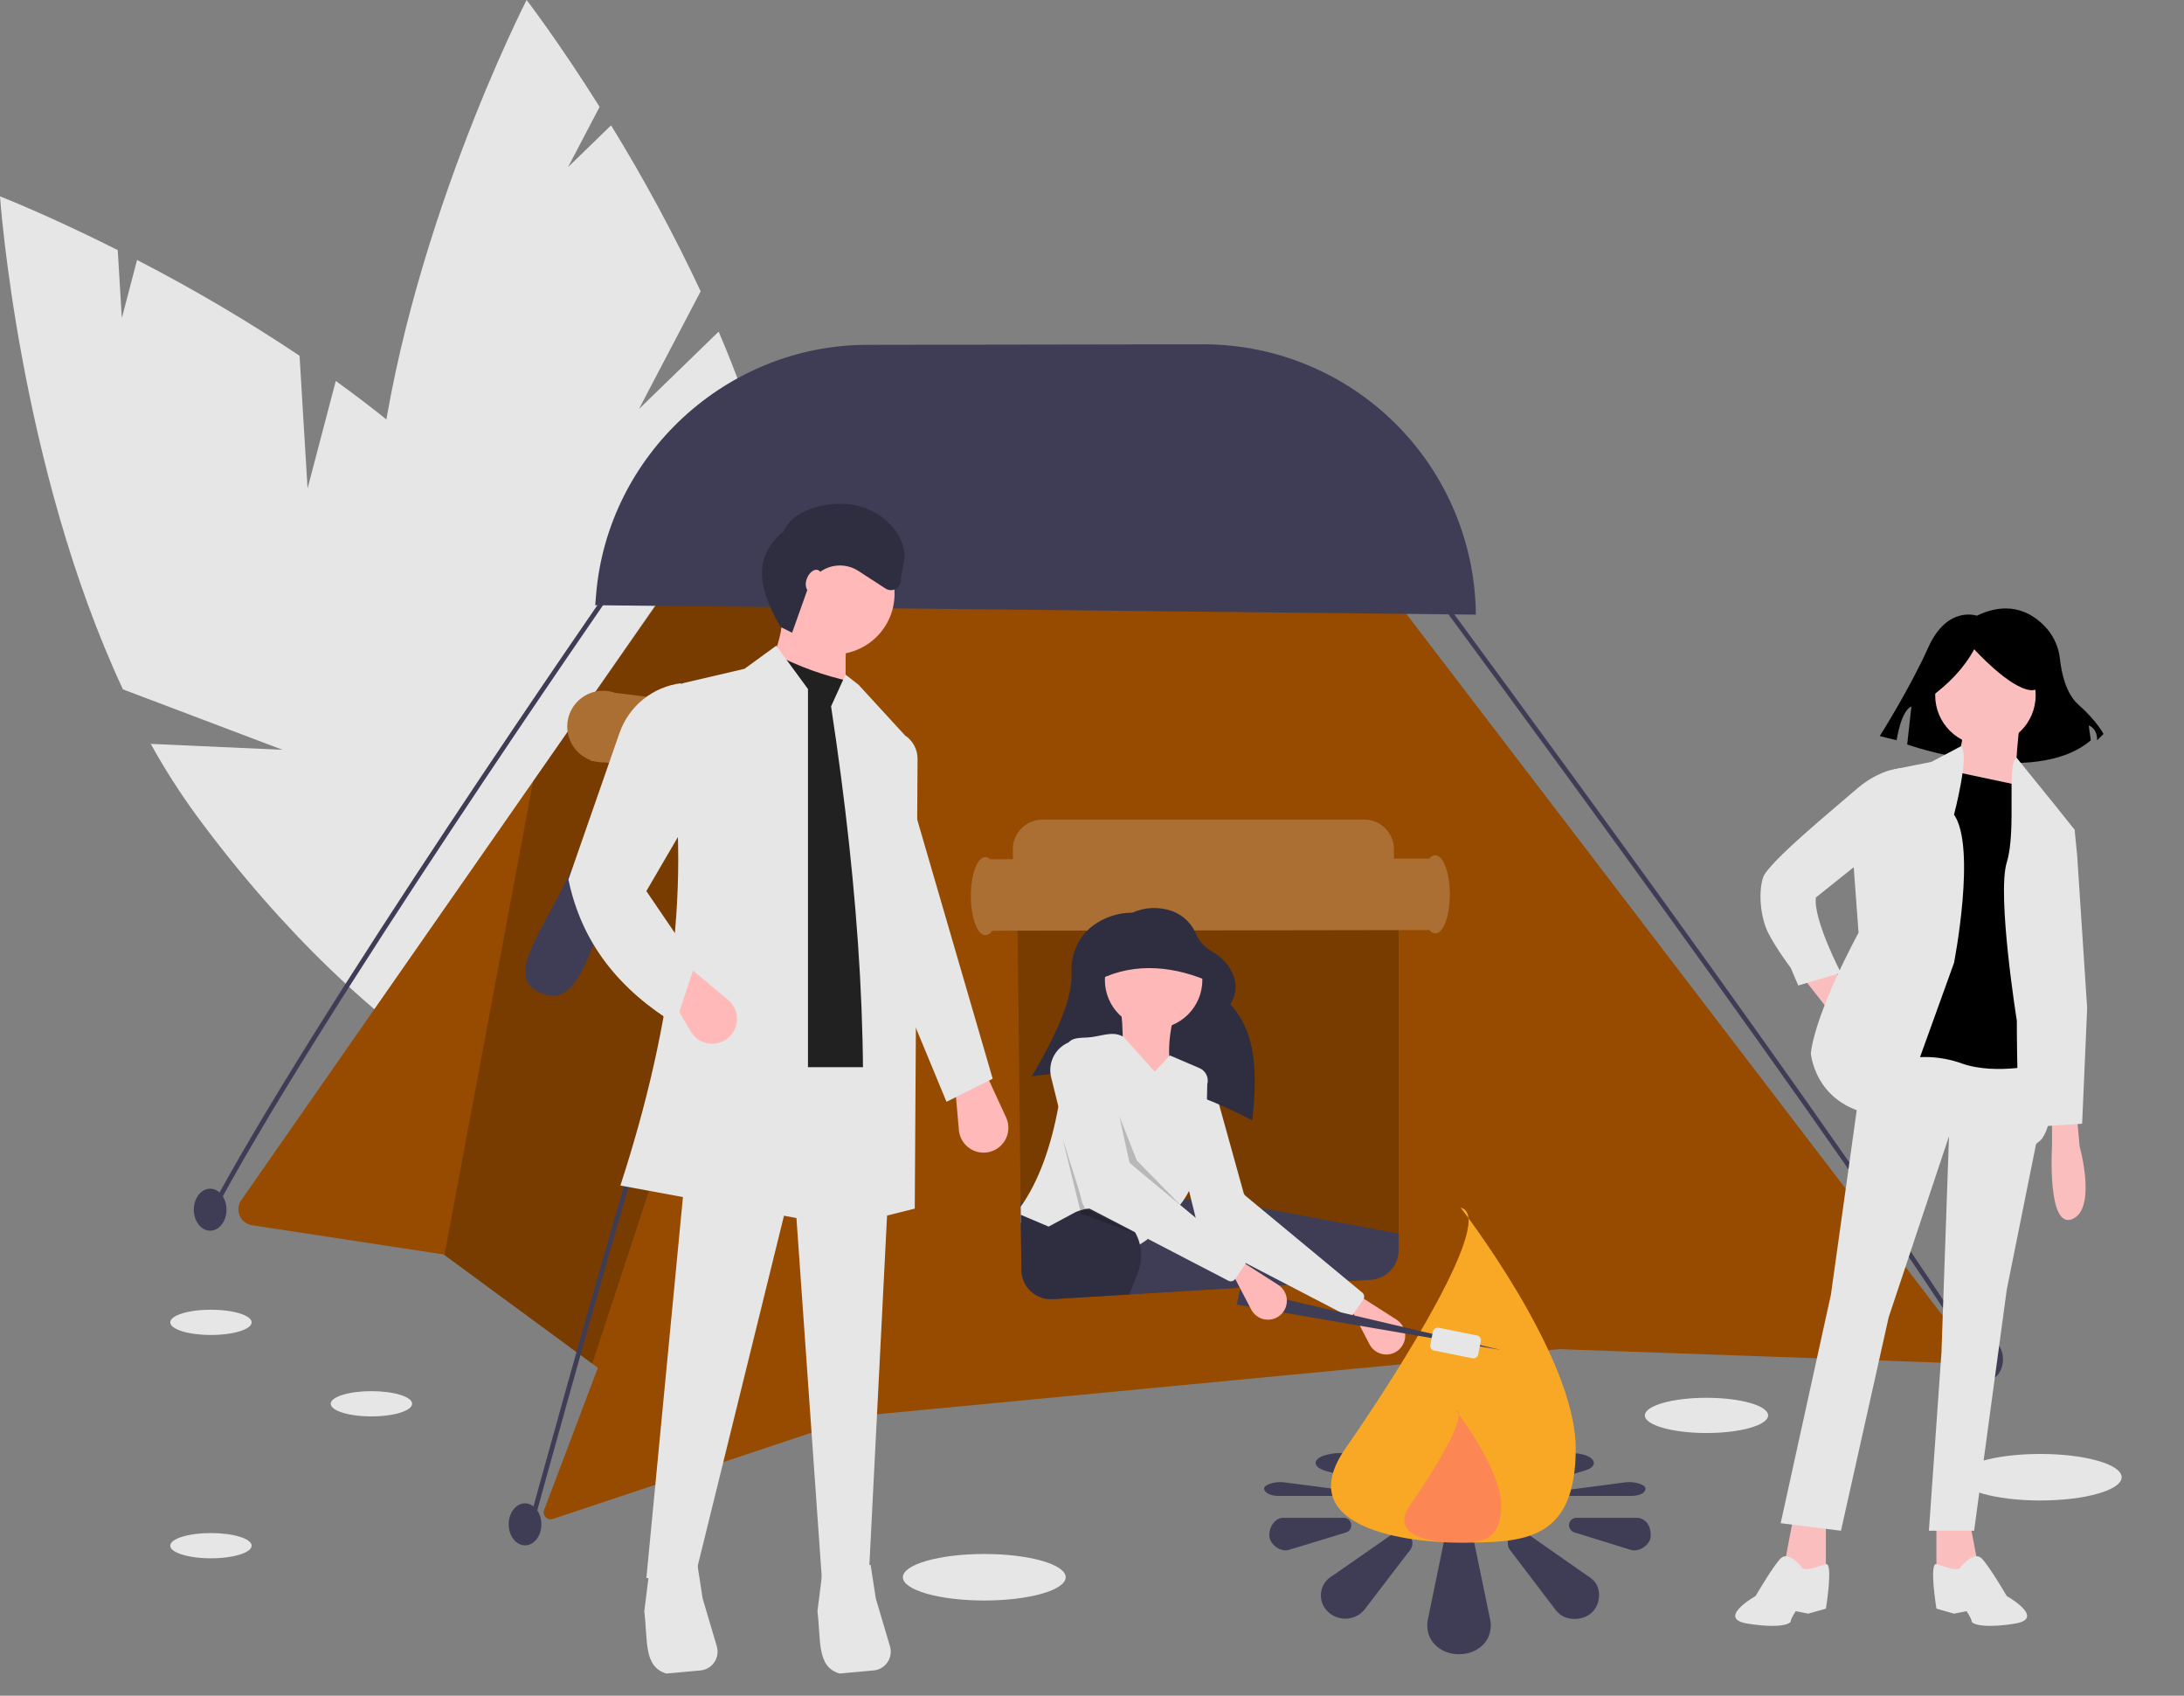 <svg width="438" height="340" viewBox="0 0 438 340" fill="none" xmlns="http://www.w3.org/2000/svg">
<rect x="0" y="0" width="438" height="340" fill="#808080" stroke="none"/>
<g clip-path="url(#clip0)">
<path d="M61.681 97.939L60.075 71.329C49.584 64.321 38.705 57.911 27.491 52.128L24.433 63.771L23.611 50.147C9.674 43.134 0 39.372 0 39.372C0 39.372 3.744 93.45 24.658 138.228L56.651 150.34L30.232 149.155C32.988 154.135 36.055 158.937 39.415 163.533C73.439 209.752 116.116 236.107 134.737 222.4C153.358 208.692 140.871 160.112 106.846 113.893C96.298 99.565 82.021 86.96 67.341 76.385L61.681 97.939Z" fill="#E6E6E6"/>
<path d="M128.139 82.019L140.519 58.41C135.16 46.987 129.161 35.876 122.551 25.129L113.915 33.516L120.254 21.428C111.948 8.22 105.611 0 105.611 0C105.611 0 80.863 48.228 75.621 97.371L96.747 124.276L74.744 109.605C74.529 115.294 74.672 120.99 75.173 126.66C80.408 183.813 103.319 228.434 126.344 226.325C149.37 224.215 163.791 176.174 158.555 119.022C156.932 101.304 151.226 83.134 144.126 66.493L128.139 82.019Z" fill="#E6E6E6"/>
<path d="M197.399 320.917C206.416 320.917 213.725 318.828 213.725 316.252C213.725 313.677 206.416 311.588 197.399 311.588C188.383 311.588 181.074 313.677 181.074 316.252C181.074 318.828 188.383 320.917 197.399 320.917Z" fill="#E6E6E6"/>
<path d="M409.169 300.861C418.186 300.861 425.496 298.772 425.496 296.196C425.496 293.62 418.186 291.532 409.169 291.532C400.152 291.532 392.842 293.62 392.842 296.196C392.842 298.772 400.152 300.861 409.169 300.861Z" fill="#E6E6E6"/>
<path d="M342.233 287.333C349.06 287.333 354.595 285.752 354.595 283.801C354.595 281.851 349.06 280.27 342.233 280.27C335.406 280.27 329.872 281.851 329.872 283.801C329.872 285.752 335.406 287.333 342.233 287.333Z" fill="#E6E6E6"/>
<path d="M74.489 284.002C78.998 284.002 82.652 282.868 82.652 281.47C82.652 280.071 78.998 278.938 74.489 278.938C69.981 278.938 66.326 280.071 66.326 281.47C66.326 282.868 69.981 284.002 74.489 284.002Z" fill="#E6E6E6"/>
<path d="M42.304 312.454C46.813 312.454 50.467 311.32 50.467 309.922C50.467 308.524 46.813 307.391 42.304 307.391C37.796 307.391 34.141 308.524 34.141 309.922C34.141 311.32 37.796 312.454 42.304 312.454Z" fill="#E6E6E6"/>
<path d="M42.304 267.675C46.813 267.675 50.467 266.542 50.467 265.143C50.467 263.745 46.813 262.611 42.304 262.611C37.796 262.611 34.141 263.745 34.141 265.143C34.141 266.542 37.796 267.675 42.304 267.675Z" fill="#E6E6E6"/>
<path d="M391.849 273.319L312.758 270.52L271.048 274.499L199.788 281.295L172.972 283.851L110.869 304.562C110.619 304.645 110.351 304.656 110.096 304.593C109.841 304.53 109.609 304.396 109.427 304.206C109.245 304.017 109.12 303.78 109.067 303.522C109.015 303.265 109.036 302.998 109.129 302.752L109.133 302.747L119.904 274.261L118.77 273.426L89.132 251.647L88.973 251.531L50.542 245.672C50.001 245.589 49.49 245.37 49.058 245.035C48.625 244.699 48.285 244.259 48.069 243.756C47.853 243.253 47.77 242.703 47.825 242.159C47.881 241.614 48.074 241.093 48.388 240.644L106.918 156.655L137.675 112.528L141.011 107.738L268.958 105.97L393.878 269.391C394.16 269.759 394.331 270.2 394.371 270.661C394.412 271.123 394.32 271.586 394.108 271.998C393.895 272.409 393.57 272.752 393.17 272.986C392.77 273.22 392.312 273.335 391.849 273.319Z" fill="#964B00"/>
<path opacity="0.2" d="M170.983 114.554L118.77 273.426L89.134 251.647L106.919 156.656L137.588 112.423L137.675 112.526L170.983 114.554Z" fill="black"/>
<path d="M124.376 175.415C118.451 189.657 116.354 201.553 109.326 199.405C99.705 196.464 109.807 186.062 115.732 171.82C121.656 157.577 125.842 146.652 130.781 147.83C139.988 150.024 130.3 161.173 124.376 175.415Z" fill="#3F3D56"/>
<path d="M137.799 146.907C137.798 145.964 137.61 145.031 137.248 144.161C136.886 143.291 136.356 142.5 135.689 141.835C135.021 141.17 134.229 140.642 133.358 140.283C132.486 139.924 131.552 139.739 130.61 139.741C130.448 139.741 130.288 139.749 130.129 139.76L123.355 138.924C122.578 138.647 121.759 138.506 120.934 138.508C120.706 138.509 120.481 138.521 120.258 138.542L119.997 138.51L119.99 138.573C118.401 138.787 116.929 139.526 115.808 140.674C114.688 141.822 113.985 143.312 113.81 144.906C113.636 146.501 114 148.107 114.845 149.47C115.691 150.833 116.968 151.874 118.474 152.426L118.46 152.555L119.126 152.63C119.724 152.786 120.339 152.865 120.957 152.863C121.025 152.863 121.093 152.86 121.161 152.858L128.085 153.634C128.899 153.941 129.763 154.098 130.633 154.096C130.957 154.095 131.282 154.072 131.603 154.028L132.193 154.094L132.197 153.921C133.789 153.562 135.211 152.672 136.229 151.397C137.248 150.123 137.801 148.539 137.799 146.907Z" fill="#964B00"/>
<path opacity="0.2" d="M137.799 146.907C137.798 145.964 137.61 145.031 137.248 144.161C136.886 143.291 136.356 142.5 135.689 141.835C135.021 141.17 134.229 140.642 133.358 140.283C132.486 139.924 131.552 139.739 130.61 139.741C130.448 139.741 130.288 139.749 130.129 139.76L123.355 138.924C122.578 138.647 121.759 138.506 120.934 138.508C120.706 138.509 120.481 138.521 120.258 138.542L119.997 138.51L119.99 138.573C118.401 138.787 116.929 139.526 115.808 140.674C114.688 141.822 113.985 143.312 113.81 144.906C113.636 146.501 114 148.107 114.845 149.47C115.691 150.833 116.968 151.874 118.474 152.426L118.46 152.555L119.126 152.63C119.724 152.786 120.339 152.865 120.957 152.863C121.025 152.863 121.093 152.86 121.161 152.858L128.085 153.634C128.899 153.941 129.763 154.098 130.633 154.096C130.957 154.095 131.282 154.072 131.603 154.028L132.193 154.094L132.197 153.921C133.789 153.562 135.211 152.672 136.229 151.397C137.248 150.123 137.801 148.539 137.799 146.907Z" fill="white"/>
<path d="M41.94 244.957L41.111 244.522C62.346 204.049 122.407 117.573 123.011 116.704L123.78 117.238C123.176 118.107 63.148 204.535 41.94 244.957Z" fill="#3F3D56"/>
<path d="M106.986 305.612L106.083 305.366C106.521 303.757 150.016 144.212 165.118 117.298L165.935 117.756C150.889 144.571 107.424 304.004 106.986 305.612Z" fill="#3F3D56"/>
<path d="M397.561 274.68C374.373 236.481 286.803 118.178 285.921 116.988L286.673 116.43C287.556 117.621 375.151 235.959 398.362 274.194L397.561 274.68Z" fill="#3F3D56"/>
<path d="M105.301 309.859C107.111 309.856 108.575 307.967 108.571 305.64C108.567 303.314 107.097 301.43 105.287 301.433C103.478 301.436 102.014 303.324 102.017 305.651C102.021 307.978 103.491 309.862 105.301 309.859Z" fill="#3F3D56"/>
<path d="M42.153 246.767C43.963 246.764 45.427 244.876 45.423 242.549C45.42 240.222 43.95 238.338 42.14 238.341C40.33 238.344 38.866 240.233 38.87 242.559C38.873 244.886 40.344 246.77 42.153 246.767Z" fill="#3F3D56"/>
<path d="M398.429 276.783C400.238 276.78 401.702 274.891 401.698 272.564C401.695 270.237 400.225 268.354 398.415 268.356C396.606 268.359 395.142 270.248 395.146 272.575C395.15 274.902 396.62 276.786 398.429 276.783Z" fill="#3F3D56"/>
<path d="M119.372 121.351L295.981 123.243C295.858 108.819 290.04 95.028 279.795 84.874C269.549 74.721 255.706 69.027 241.282 69.034L173.881 69.143C145.689 69.188 121.818 91.235 119.536 119.334L119.372 121.351Z" fill="#3F3D56"/>
<path opacity="0.2" d="M274.547 179.729H209.999C209.213 179.729 208.435 179.884 207.71 180.187C206.984 180.489 206.326 180.933 205.774 181.492C205.221 182.051 204.786 182.714 204.492 183.443C204.198 184.172 204.051 184.952 204.061 185.737L204.117 190.458L204.691 240.993L204.7 241.968L204.719 243.577L204.738 245.149L204.845 254.623C204.862 256.164 205.479 257.639 206.563 258.735C207.648 259.83 209.115 260.462 210.657 260.495C210.815 260.495 210.979 260.491 211.142 260.481L226.47 259.549L248.645 258.196L256.472 257.72L258.216 257.613L270.414 256.871H270.419L274.906 256.596C276.416 256.502 277.833 255.837 278.869 254.736C279.905 253.634 280.483 252.18 280.485 250.667V185.667C280.483 184.093 279.857 182.584 278.744 181.471C277.631 180.357 276.121 179.731 274.547 179.729Z" fill="black"/>
<path d="M287.839 171.476C287.606 171.494 287.379 171.564 287.176 171.681C286.973 171.797 286.798 171.957 286.664 172.149L279.552 172.161V170.274C279.55 168.7 278.924 167.191 277.811 166.077C276.698 164.964 275.189 164.338 273.614 164.336H209.066C208.281 164.336 207.502 164.491 206.777 164.794C206.052 165.096 205.394 165.54 204.841 166.099C204.289 166.658 203.853 167.321 203.559 168.05C203.265 168.779 203.119 169.559 203.128 170.344L203.151 172.284L198.565 172.291C198.313 172.023 197.968 171.863 197.601 171.845C195.994 171.847 194.696 175.358 194.703 179.686C194.71 184.015 196.019 187.521 197.627 187.519C197.907 187.488 198.175 187.391 198.41 187.234C198.644 187.078 198.838 186.868 198.974 186.621L286.687 186.48C286.822 186.672 286.997 186.831 287.201 186.947C287.404 187.063 287.631 187.132 287.865 187.15C289.472 187.147 290.77 183.636 290.763 179.308C290.756 174.98 289.447 171.473 287.839 171.476Z" fill="#964B00"/>
<path opacity="0.2" d="M287.839 171.476C287.606 171.494 287.38 171.564 287.176 171.681C286.973 171.797 286.798 171.957 286.664 172.149L279.552 172.161V170.274C279.551 168.7 278.924 167.191 277.811 166.077C276.698 164.964 275.189 164.338 273.614 164.336H209.066C208.281 164.336 207.502 164.491 206.777 164.794C206.052 165.096 205.394 165.54 204.841 166.099C204.289 166.658 203.853 167.321 203.559 168.05C203.265 168.779 203.119 169.559 203.128 170.344L203.151 172.284L198.565 172.291C198.313 172.023 197.968 171.863 197.601 171.845C195.994 171.847 194.696 175.358 194.703 179.686C194.71 184.015 196.019 187.521 197.627 187.519C197.907 187.488 198.175 187.391 198.41 187.234C198.644 187.078 198.838 186.868 198.974 186.621L286.687 186.48C286.822 186.672 286.997 186.831 287.201 186.947C287.404 187.063 287.631 187.132 287.865 187.15C289.472 187.147 290.77 183.636 290.763 179.308C290.756 174.98 289.447 171.473 287.839 171.476Z" fill="white"/>
<path d="M280.614 270.568C280.187 270.967 279.673 271.263 279.112 271.431C278.552 271.599 277.96 271.635 277.383 271.537C276.806 271.438 276.26 271.207 275.787 270.863C275.314 270.518 274.927 270.069 274.657 269.55L271.148 262.812L272.544 259.787L280.067 264.601C280.554 264.913 280.963 265.332 281.264 265.826C281.564 266.319 281.747 266.875 281.8 267.451C281.853 268.026 281.774 268.606 281.568 269.146C281.362 269.687 281.036 270.173 280.614 270.568Z" fill="#FFB8B8"/>
<path d="M295.772 309.879C295.689 309.101 295.318 308.381 294.732 307.862C294.146 307.343 293.388 307.061 292.605 307.072C291.892 307.067 291.198 307.302 290.634 307.739C290.071 308.176 289.67 308.789 289.497 309.481L286.39 324.573C286.287 325.014 286.234 325.466 286.231 325.919C286.231 329.322 289.079 331.687 292.605 331.687C296.131 331.687 298.981 329.322 298.981 325.919C298.979 325.373 298.905 324.831 298.761 324.305L295.772 309.879Z" fill="#3F3D56"/>
<path d="M319.281 316.628C318.965 316.351 318.625 316.103 318.265 315.886L306.392 307.589C305.236 306.864 304.001 306.884 303.105 307.76C302.713 308.132 302.465 308.63 302.402 309.167C302.34 309.703 302.468 310.245 302.763 310.697L311.728 322.478C311.933 322.764 312.161 323.032 312.411 323.279C313.965 325.015 317.411 325.111 319.305 323.279C321.173 321.416 321.151 318.097 319.281 316.628Z" fill="#3F3D56"/>
<path d="M328.204 304.338H316.179C315.793 304.324 315.418 304.462 315.134 304.723C314.85 304.984 314.68 305.346 314.662 305.732C314.656 306.087 314.769 306.434 314.983 306.718C315.197 307.001 315.5 307.205 315.844 307.296L327.188 310.805C328.836 311.189 331.055 309.721 331.055 307.887C331.055 305.554 329.758 304.338 328.204 304.338Z" fill="#3F3D56"/>
<path d="M270.985 305.724C270.972 305.526 270.92 305.332 270.832 305.154C270.744 304.976 270.621 304.818 270.471 304.688C270.32 304.559 270.146 304.46 269.957 304.399C269.768 304.337 269.569 304.314 269.371 304.331H257.346C255.832 304.331 254.555 305.966 254.555 307.8C254.555 309.634 256.71 311.187 258.362 310.803L269.877 307.294C270.222 307.214 270.526 307.01 270.73 306.72C270.934 306.431 271.025 306.076 270.985 305.724Z" fill="#3F3D56"/>
<path d="M279.238 307.602L267.362 315.863C266.993 316.07 266.649 316.32 266.337 316.606C265.464 317.418 264.949 318.543 264.906 319.735C264.863 320.926 265.295 322.086 266.107 322.959C266.181 323.039 266.258 323.116 266.337 323.19C267.269 324.069 268.502 324.56 269.783 324.56C271.064 324.56 272.297 324.069 273.229 323.19C273.483 322.947 273.712 322.679 273.912 322.391L282.884 310.675C283.184 310.229 283.315 309.69 283.252 309.156C283.19 308.621 282.938 308.127 282.542 307.762C282.099 307.349 281.524 307.107 280.919 307.077C280.314 307.048 279.719 307.234 279.238 307.602Z" fill="#3F3D56"/>
<path d="M297.712 291.458C297.849 291.255 297.926 291.017 297.932 290.772C297.932 289.326 295.082 288.321 291.555 288.321C288.029 288.321 285.181 289.326 285.181 290.772C285.186 290.973 285.24 291.17 285.339 291.344L288.447 297.757C288.804 298.362 290.088 298.785 291.555 298.781C293.21 298.781 294.585 298.258 294.723 297.588L297.712 291.458Z" fill="#3F3D56"/>
<path d="M318.255 291.893C316.362 291.115 312.916 291.155 311.362 291.893C311.126 291.991 310.898 292.105 310.679 292.234L301.713 297.24C301.104 297.637 301.247 298.162 302.055 298.488C303.116 298.856 304.266 298.881 305.342 298.561L317.215 295.035C317.559 294.948 317.899 294.843 318.232 294.72C320.101 294.096 320.124 292.685 318.255 291.893Z" fill="#3F3D56"/>
<path d="M330.004 298.435C330.004 297.656 327.784 297.033 326.137 297.196L314.794 298.686C314.116 298.781 313.612 299.002 313.612 299.351C313.612 299.699 314.352 299.942 315.129 299.942H327.152C328.706 299.942 330.004 299.426 330.004 298.435Z" fill="#3F3D56"/>
<path d="M268.827 298.687L257.313 297.195C255.66 297.032 253.505 297.692 253.505 298.472C253.505 299.251 254.783 299.947 256.297 299.947H268.322C269.158 299.947 269.935 299.717 269.935 299.354C269.935 298.991 269.577 298.782 268.827 298.687Z" fill="#3F3D56"/>
<path d="M281.492 298.487C282.332 298.155 282.431 297.654 281.833 297.249L272.862 292.27C272.644 292.139 272.416 292.025 272.179 291.931C269.948 291.155 267.519 291.155 265.288 291.931C265.208 291.962 265.132 291.995 265.058 292.029C263.367 292.801 263.47 294.01 265.288 294.729C265.622 294.857 265.964 294.963 266.312 295.045L278.188 298.555C279.27 298.877 280.424 298.853 281.492 298.487Z" fill="#3F3D56"/>
<path d="M316.012 290.419C316.012 308.966 305.675 309.309 292.923 309.309C280.172 309.309 259.237 305.64 269.835 290.419C281.013 274.365 300.189 243.765 292.923 242.145C292.923 242.145 316.012 271.872 316.012 290.419Z" fill="#F9A825"/>
<path opacity="0.5" d="M301.055 301.832C301.055 309.174 296.963 309.31 291.916 309.31C286.868 309.31 278.581 307.857 282.776 301.832C287.201 295.477 294.792 283.365 291.916 282.723C291.916 282.723 301.055 294.49 301.055 301.832Z" fill="#FF6584"/>
<path d="M280.485 247.351V250.667C280.483 252.18 279.905 253.634 278.869 254.736C277.833 255.837 276.416 256.502 274.906 256.596L211.143 260.481C210.34 260.53 209.536 260.416 208.779 260.144C208.021 259.873 207.327 259.451 206.738 258.903C206.149 258.355 205.678 257.693 205.353 256.957C205.027 256.221 204.855 255.427 204.846 254.623L204.692 240.993L243.263 240.368L280.485 247.351Z" fill="#3F3D56"/>
<path d="M270.088 263.778L241.321 248.838C241.188 248.769 241.071 248.672 240.979 248.555C240.886 248.437 240.82 248.302 240.784 248.157L234.544 223.007C234.181 221.547 234.377 220.006 235.092 218.683C235.807 217.36 236.989 216.352 238.409 215.855L239.912 215.329C240.247 215.212 240.603 215.164 240.957 215.19C241.311 215.216 241.656 215.314 241.971 215.478C242.285 215.643 242.563 215.87 242.786 216.146C243.01 216.422 243.174 216.741 243.269 217.083L249.419 239.225C249.477 239.432 249.597 239.617 249.762 239.754L273.201 259.174C273.403 259.342 273.535 259.579 273.572 259.839C273.608 260.099 273.546 260.363 273.398 260.58L271.442 263.438C271.297 263.651 271.079 263.802 270.829 263.865C270.58 263.928 270.316 263.897 270.088 263.778Z" fill="#E6E6E6"/>
<path d="M251.137 224.651C237.185 217.306 222.58 213.618 206.926 215.809C211.645 207.812 215.149 200.419 214.915 194.884C214.814 193.105 215.151 191.329 215.896 189.711C216.642 188.092 217.772 186.682 219.189 185.602C221.47 183.911 224.233 182.999 227.072 183.001C229.607 181.87 232.478 181.756 235.095 182.682C236.205 183.1 237.215 183.748 238.058 184.582C238.902 185.417 239.559 186.421 239.988 187.527C240.523 188.824 241.675 189.96 243.347 190.96C244.895 191.856 246.156 193.174 246.983 194.759C248.084 196.95 248.16 199.156 246.717 201.383C252.119 207.058 252.135 215.587 251.137 224.651Z" fill="#2F2E41"/>
<path d="M231.358 206.269C236.756 206.269 241.131 201.894 241.131 196.496C241.131 191.099 236.756 186.724 231.358 186.724C225.961 186.724 221.585 191.099 221.585 196.496C221.585 201.894 225.961 206.269 231.358 206.269Z" fill="#FFB8B8"/>
<path d="M236.012 217.671L224.61 218.835C225.222 212.168 225.463 206.016 224.61 201.383H236.012C233.847 208.76 234.037 214.019 236.012 217.671Z" fill="#FFB8B8"/>
<path d="M242.12 217.419C242.11 218.44 242.088 219.451 242.054 220.451C241.816 227.606 240.916 234.048 238.463 238.791C237.964 239.773 237.369 240.703 236.685 241.567C236.681 241.575 236.674 241.583 236.667 241.59C236.62 241.656 236.568 241.718 236.513 241.777C236.011 242.4 235.454 242.976 234.848 243.498L230.178 248.395L229.964 248.619L228.602 249.529L221.586 254.203L204.738 245.149L204.72 243.577L204.701 241.968C208.447 236.66 210.784 229.756 212.267 221.897C212.673 219.746 213.018 217.522 213.312 215.236C213.512 213.655 213.69 212.041 213.843 210.404C213.867 209.901 214.038 209.416 214.333 209.009C214.333 209.008 214.333 209.008 214.334 209.007C214.334 209.007 214.334 209.006 214.335 209.006C214.335 209.005 214.336 209.005 214.336 209.005C214.337 209.004 214.337 209.004 214.338 209.004C215.056 208.09 216.484 208.109 218.209 208.015C220.63 207.885 223.014 206.63 225.155 207.815C225.208 207.839 225.259 207.867 225.309 207.899L231.592 214.877L234.479 211.766L234.614 211.621L240.562 214.168C241.17 214.431 241.663 214.904 241.949 215.502C242.235 216.099 242.296 216.78 242.12 217.419Z" fill="#E6E6E6"/>
<path d="M228.858 251.717C228.858 252.907 228.634 254.086 228.196 255.193L226.47 259.55L211.143 260.483C210.979 260.492 210.816 260.497 210.658 260.497C209.116 260.463 207.648 259.832 206.564 258.736C205.479 257.64 204.863 256.165 204.846 254.624L204.738 245.149L204.72 243.577L210.298 245.942L215.737 243.022C216.034 242.895 216.337 242.786 216.647 242.695C217.05 242.568 217.461 242.47 217.878 242.401H217.883C218.083 242.369 218.284 242.341 218.485 242.322C220.79 242.091 223.1 242.717 224.973 244.081C226.068 244.874 226.976 245.896 227.636 247.076C227.687 247.157 227.732 247.241 227.771 247.328C228.142 248.022 228.421 248.763 228.602 249.529C228.771 250.246 228.857 250.981 228.858 251.717Z" fill="#2F2E41"/>
<path opacity="0.2" d="M224.494 223.837L226.533 233.192L238.92 243.848L227.984 232.679L224.494 223.837Z" fill="black"/>
<path opacity="0.2" d="M213.093 228.258L216.815 243.382L227.752 247.338L217.514 242.219L213.093 228.258Z" fill="black"/>
<path d="M243.109 197.078C235.906 193.764 227.763 192.82 220.538 196.38L221.469 188.004L237.292 185.444L243.109 197.078Z" fill="#2F2E41"/>
<path d="M301.008 270.687L248.044 261.589L248.694 258.389L301.008 270.687Z" fill="#3F3D56"/>
<path d="M256.879 263.588C256.452 263.987 255.938 264.283 255.377 264.451C254.817 264.619 254.225 264.655 253.648 264.557C253.072 264.458 252.525 264.227 252.053 263.883C251.58 263.538 251.193 263.088 250.923 262.569L247.414 255.831L248.81 252.806L256.333 257.621C256.819 257.933 257.229 258.351 257.529 258.845C257.829 259.339 258.013 259.895 258.065 260.471C258.118 261.046 258.039 261.626 257.833 262.166C257.628 262.707 257.301 263.193 256.879 263.588Z" fill="#FFB8B8"/>
<path d="M246.353 256.797L217.586 241.857C217.453 241.788 217.337 241.691 217.244 241.574C217.152 241.456 217.085 241.321 217.049 241.176L210.809 216.026C210.447 214.567 210.642 213.025 211.357 211.702C212.072 210.379 213.255 209.371 214.674 208.874L216.177 208.348C216.512 208.231 216.868 208.183 217.222 208.209C217.576 208.235 217.921 208.333 218.236 208.497C218.551 208.662 218.828 208.889 219.052 209.165C219.275 209.441 219.439 209.76 219.534 210.102L225.685 232.244C225.743 232.451 225.862 232.636 226.028 232.773L249.466 252.193C249.668 252.361 249.801 252.598 249.837 252.858C249.874 253.118 249.812 253.382 249.663 253.599L247.708 256.457C247.562 256.67 247.344 256.821 247.095 256.884C246.845 256.947 246.581 256.916 246.353 256.797Z" fill="#E6E6E6"/>
<path d="M295.3 272.344C295.555 272.393 295.818 272.341 296.034 272.197C296.249 272.053 296.399 271.83 296.451 271.576L296.982 268.92C297.033 268.666 296.98 268.402 296.837 268.186C296.693 267.97 296.469 267.82 296.215 267.77L288.527 266.233C288.272 266.182 288.008 266.235 287.793 266.379C287.577 266.523 287.427 266.746 287.376 267L286.845 269.656C286.82 269.782 286.82 269.912 286.845 270.038C286.87 270.164 286.919 270.283 286.991 270.39C287.062 270.497 287.153 270.589 287.26 270.66C287.367 270.732 287.486 270.782 287.612 270.807L295.3 272.344Z" fill="#E6E6E6"/>
<path d="M197.494 231.113C196.209 231.174 194.951 230.735 193.983 229.889C193.014 229.043 192.411 227.855 192.3 226.574L191.557 218.028L197.924 215.713L201.775 224.057C202.116 224.797 202.271 225.61 202.225 226.424C202.179 227.237 201.934 228.027 201.511 228.724C201.088 229.421 200.501 230.003 199.8 230.419C199.1 230.836 198.308 231.074 197.494 231.113Z" fill="#FFB9B9"/>
<path d="M167.248 131.211C173.961 131.211 179.402 125.769 179.402 119.057C179.402 112.344 173.961 106.902 167.248 106.902C160.535 106.902 155.093 112.344 155.093 119.057C155.093 125.769 160.535 131.211 167.248 131.211Z" fill="#FFB9B9"/>
<path d="M170.722 146.259L149.886 141.049C154.401 134.273 157.282 127.945 156.831 122.528H170.143C169.312 131.312 169.312 139.387 170.722 146.259Z" fill="#FFB9B9"/>
<path d="M177.666 219.767H145.833C139.18 186.284 140.874 157.687 152.2 135.263C152.536 134.456 152.716 133.592 152.73 132.717C152.757 132.407 152.86 132.109 153.029 131.848C153.199 131.587 153.43 131.372 153.703 131.222C153.976 131.073 154.281 130.992 154.592 130.989C154.904 130.985 155.211 131.059 155.487 131.203C160.21 133.654 165.238 135.469 170.438 136.6C170.73 136.663 171.002 136.795 171.233 136.984C171.464 137.173 171.647 137.414 171.767 137.687C171.887 137.961 171.94 138.258 171.923 138.556C171.905 138.854 171.818 139.144 171.667 139.401C171.494 139.635 171.372 139.903 171.309 140.187C171.245 140.471 171.242 140.766 171.3 141.051C178.869 166.562 181.037 193.371 177.666 219.767Z" fill="#212121"/>
<path d="M174.194 317.002L164.934 318.159L159.146 235.97L139.467 315.844L129.628 316.423L139.467 213.976H179.404L174.194 317.002Z" fill="#E6E6E6"/>
<path d="M140.469 334.939L133.644 335.56C129.03 334.18 129.954 329.02 129.21 323.1L130.248 314.793L131.701 314.492C133.836 310.155 136.273 309.728 139.065 313.903L139.874 313.755L140.912 320.504L143.754 330.096C143.913 330.633 143.951 331.198 143.866 331.752C143.78 332.305 143.572 332.832 143.258 333.295C142.944 333.759 142.53 334.146 142.048 334.431C141.566 334.715 141.027 334.889 140.469 334.939Z" fill="#E6E6E6"/>
<path d="M175.197 334.939L168.372 335.56C163.759 334.18 164.682 329.02 163.938 323.1L164.976 314.793L166.429 314.492C168.564 310.155 171.001 309.728 173.793 313.903L174.602 313.755L175.64 320.504L178.483 330.096C178.642 330.633 178.68 331.198 178.594 331.752C178.508 332.305 178.3 332.832 177.986 333.295C177.672 333.759 177.259 334.146 176.776 334.431C176.294 334.715 175.755 334.889 175.197 334.939Z" fill="#E6E6E6"/>
<path d="M177.579 118.003L172.143 114.475C171.283 113.916 170.308 113.56 169.291 113.433C168.274 113.305 167.241 113.41 166.27 113.739C165.299 114.068 164.415 114.612 163.684 115.332C162.954 116.051 162.396 116.926 162.052 117.892L158.857 126.869L156.541 125.712C152.449 118.636 150.512 111.916 157.12 106.612C158.9 102.31 165.164 100.736 169.81 101.036C175.531 101.405 181.429 106.088 181.429 111.821L180.669 115.975C180.734 116.362 180.685 116.759 180.528 117.118C180.371 117.477 180.113 117.783 179.786 117.998C179.458 118.213 179.075 118.328 178.683 118.328C178.291 118.329 177.907 118.216 177.579 118.003Z" fill="#2F2E41"/>
<path d="M162.039 244.652L124.418 237.707C134.957 205.333 139.401 173.735 133.161 143.5C132.862 142.066 133.135 140.572 133.922 139.336C134.71 138.1 135.949 137.221 137.376 136.887L149.306 134.103L155.673 129.473L162.039 138.155V244.652Z" fill="#E6E6E6"/>
<path d="M183.455 242.339L171.879 245.233C174.746 213.736 172.311 178.741 166.67 141.63L169.564 135.263L172.168 137.289L181.517 147.477C182.291 147.992 182.923 148.692 183.359 149.512C183.795 150.333 184.021 151.249 184.015 152.178L183.455 242.339Z" fill="#E6E6E6"/>
<path d="M199.082 216.293L189.821 220.923L173.036 180.408L181.718 156.677L199.082 216.293Z" fill="#E6E6E6"/>
<path d="M145.178 208.697C144.044 209.304 142.719 209.448 141.481 209.1C140.244 208.751 139.189 207.937 138.538 206.828L134.198 199.429L138.954 194.605L146.015 200.487C146.641 201.009 147.129 201.677 147.437 202.431C147.745 203.186 147.863 204.004 147.78 204.815C147.697 205.626 147.417 206.404 146.963 207.081C146.509 207.758 145.896 208.313 145.178 208.697Z" fill="#FFB9B9"/>
<path d="M139.467 193.141L135.415 205.295C124.406 198.526 116.683 189.314 114 176.356L124.241 146.968C125.163 144.322 126.806 141.986 128.985 140.225C131.164 138.463 133.792 137.345 136.573 136.998L137.73 164.78L129.627 178.671L139.467 193.141Z" fill="#E6E6E6"/>
<path d="M164.532 117.009C165.026 115.829 164.828 114.623 164.091 114.314C163.354 114.006 162.356 114.712 161.862 115.892C161.369 117.071 161.566 118.277 162.304 118.586C163.041 118.894 164.039 118.188 164.532 117.009Z" fill="#FFB9B9"/>
<path d="M396.455 123.458C396.455 123.458 390.528 121.341 386.718 129.807C382.909 138.274 376.982 147.587 376.982 147.587L380.369 148.434C380.369 148.434 381.215 142.507 383.332 141.661L382.485 149.28C382.485 149.28 407.884 158.17 419.314 148.434L418.891 145.47C418.891 145.47 420.584 145.894 420.584 148.434L421.854 147.164C421.854 147.164 420.584 144.624 416.774 141.237C414.274 139.014 413.414 134.786 413.119 132.142C412.898 129.934 412.014 127.844 410.585 126.148C408.053 123.213 403.44 120.095 396.455 123.458Z" fill="black"/>
<path d="M361.649 196.087L367.19 203.14L370.717 199.109L367.694 194.071L361.649 196.087Z" fill="#FBBEBE"/>
<path d="M359.634 304.408L357.618 314.988L362.656 317.507L366.183 314.988V304.408H359.634Z" fill="#FBBEBE"/>
<path d="M394.9 304.408L396.916 314.988L391.877 317.507L388.35 314.988V304.408H394.9Z" fill="#FBBEBE"/>
<path d="M374.244 209.187L367.191 259.568L357.114 305.416L369.206 306.928L378.779 264.103L390.87 227.828L389.359 271.157L386.84 306.928H395.908L402.458 258.561L409.7 222.601L409.511 209.187H374.244Z" fill="#E6E6E6"/>
<path d="M361.145 313.981C361.145 313.981 358.626 310.958 357.114 312.47C355.603 313.981 352.076 320.027 352.076 320.027C352.076 320.027 344.015 324.561 350.565 325.569C357.114 326.576 359.13 325.569 359.13 325.065C359.13 324.561 360.137 323.05 360.137 323.05L362.656 323.554L366.183 322.546C366.183 322.546 367.694 313.263 366.183 313.622C364.672 313.981 361.649 315.493 361.145 313.981Z" fill="#E6E6E6"/>
<path d="M393.389 313.981C393.389 313.981 395.908 310.958 397.42 312.47C398.931 313.981 402.458 320.027 402.458 320.027C402.458 320.027 410.519 324.561 403.969 325.569C397.42 326.576 395.404 325.569 395.404 325.065C395.404 324.561 394.397 323.05 394.397 323.05L391.878 323.554L388.351 322.546C388.351 322.546 386.84 313.263 388.351 313.622C389.862 313.981 392.885 315.493 393.389 313.981Z" fill="#E6E6E6"/>
<path d="M398.175 149.484C403.74 149.484 408.252 144.973 408.252 139.408C408.252 133.843 403.74 129.331 398.175 129.331C392.61 129.331 388.099 133.843 388.099 139.408C388.099 144.973 392.61 149.484 398.175 149.484Z" fill="#FBBEBE"/>
<path d="M404.977 145.705C404.977 145.705 403.97 154.27 404.473 156.285C404.977 158.301 405.985 161.324 405.985 161.324L389.863 158.301C389.863 158.301 394.397 148.728 393.39 147.217C392.382 145.705 404.977 145.705 404.977 145.705Z" fill="#FBBEBE"/>
<path d="M406.489 157.797L389.863 154.27L380.29 212.712C384.605 211.534 389.178 211.71 393.389 213.216C400.443 215.735 410.015 213.216 410.015 213.216L408 158.301L406.489 157.797Z" fill="black"/>
<path d="M393.249 149.642L387.344 152.759L379.786 154.271L371.725 173.416L372.733 187.019C372.733 187.019 364.168 202.637 363.16 211.202C363.16 211.202 364.168 224.301 380.794 223.797L391.878 193.065C391.878 193.065 396.412 169.889 391.878 163.34C391.878 163.34 395.124 151.059 393.249 149.642Z" fill="#E6E6E6"/>
<path d="M382.809 154.27L381.177 153.992L379.786 154.27C379.786 154.27 376.259 154.774 372.229 158.301C368.198 161.827 354.595 172.911 353.587 175.934C352.58 178.957 353.084 183.995 354.595 187.018C356.106 190.041 359.129 194.072 359.129 194.072L360.641 197.598L369.206 195.079C369.206 195.079 363.664 184.499 364.168 179.965L374.244 171.904L382.809 154.27Z" fill="#E6E6E6"/>
<path d="M404.418 151.92L412.029 161.324L416.06 166.362L411.022 183.492L408.503 198.103C408.503 198.103 414.548 221.278 409.51 228.332C409.51 228.332 406.487 231.858 405.48 227.828C404.472 223.797 404.472 204.652 404.472 204.652C404.472 204.652 400.442 179.461 402.457 172.912C404.472 166.362 402.349 153.095 404.418 151.92Z" fill="#E6E6E6"/>
<path d="M411.526 224.805V229.843C411.526 229.843 410.518 246.469 415.557 244.454C420.595 242.438 417.068 229.843 417.068 229.843L416.564 224.301L411.526 224.805Z" fill="#FBBEBE"/>
<path d="M386.943 139.945C390.775 137.171 393.877 133.977 395.929 130.177C395.929 130.177 402.961 137.991 407.259 138.382C411.556 138.773 407.65 129.005 407.65 129.005L399.836 127.052L392.413 127.833L386.553 131.74L386.943 139.945Z" fill="black"/>
<path d="M412.03 164.85L416.06 166.361L416.564 171.399L418.579 202.132L417.571 225.308L410.014 225.812L407.495 200.117L406.488 171.904L412.03 164.85Z" fill="#E6E6E6"/>
</g>
<defs>
<clipPath id="clip0">
<rect width="438" height="339.109" fill="white"/>
</clipPath>
</defs>
</svg>
